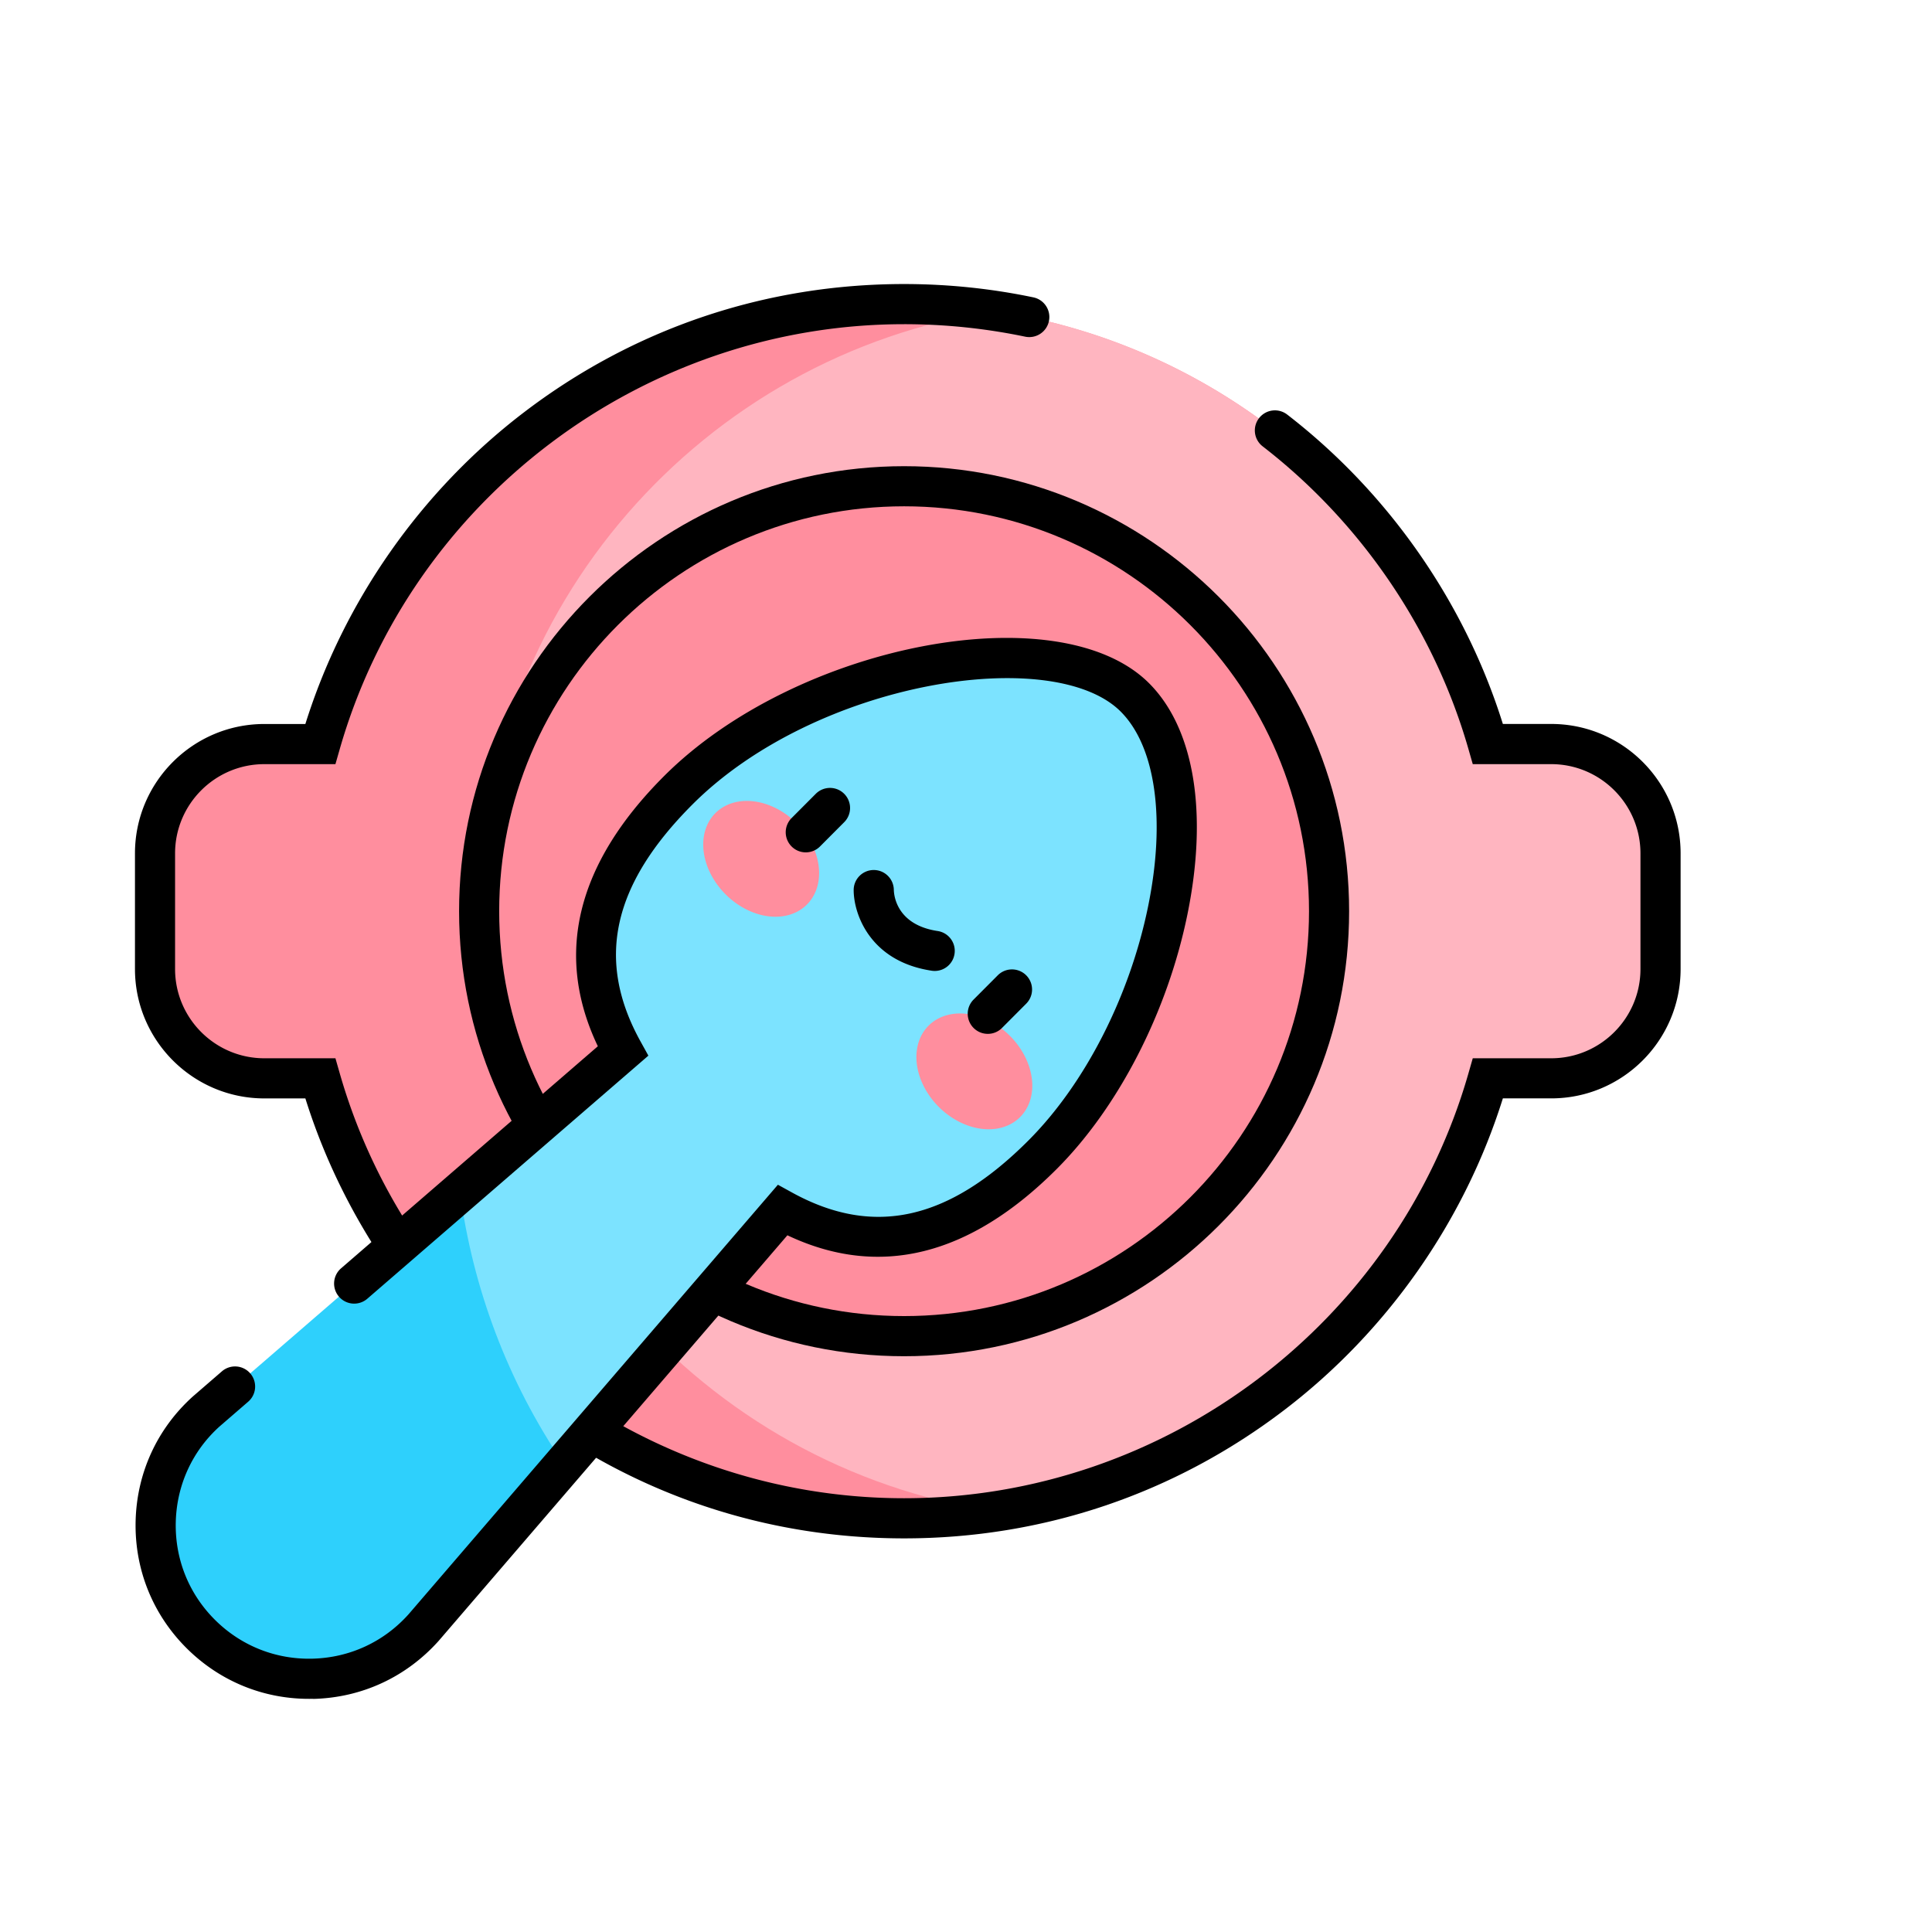<svg class="prefix__icon" width="200" height="200" viewBox="0 0 1024 1024" xmlns="http://www.w3.org/2000/svg"><path d="M157.43 482.96a321.761 321.761 0 10643.522 0 321.761 321.761 0 10-643.522 0z" fill="#FF8E9E"/><path d="M253.952 482.96c0-161.24 118.58-294.749 273.285-318.137-15.688-2.355-31.723-3.625-48.046-3.625-146.985 0-270.95 98.55-309.412 233.185h-29.655c-32.01 0-57.938 25.949-57.938 57.938v61.276c0 32.01 25.948 57.938 57.938 57.938h29.655c38.462 134.636 162.427 233.186 309.412 233.186 16.343 0 32.379-1.29 48.046-3.625-154.685-23.388-273.285-156.918-273.285-318.137z" fill="#FF8E9E"/><path d="M788.623 571.535h33.547c32.01 0 57.938-25.948 57.938-57.938v-61.276c0-32.01-25.949-57.938-57.938-57.938h-33.547c-34.201-119.664-135.946-210.76-261.365-229.56-154.706 23.368-273.306 156.897-273.306 318.136s118.58 294.749 273.285 318.137c125.42-18.801 227.185-109.896 261.386-229.56z" fill="#FFB5C0"/><path d="M479.191 815.37c-73.687 0-143.503-23.613-201.871-68.3-54.354-41.616-95.13-99.922-115.467-164.885h-21.729c-37.826 0-68.587-30.761-68.587-68.588v-61.276c0-37.826 30.76-68.587 68.587-68.587h21.73c20.336-64.963 61.112-123.29 115.466-164.885 58.368-44.687 128.184-68.3 201.871-68.3 23.081 0 46.141 2.375 68.526 7.065 5.755 1.208 9.441 6.84 8.233 12.595a10.65 10.65 0 01-12.595 8.233 313.979 313.979 0 00-64.164-6.615c-138.22 0-261.263 92.713-299.192 225.465l-2.212 7.72h-37.683c-26.092 0-47.31 21.218-47.31 47.31v61.275c0 26.092 21.218 47.31 47.31 47.31h37.683l2.212 7.72C217.928 701.38 340.972 794.092 479.19 794.092s261.243-92.713 299.192-225.465l2.212-7.72h41.575c26.091 0 47.308-21.218 47.308-47.31v-61.276c0-26.091-21.217-47.309-47.308-47.309h-41.575l-2.212-7.72c-18.063-63.222-56.832-120.28-109.158-160.728a10.633 10.633 0 01-1.905-14.93 10.633 10.633 0 0114.93-1.904c53.76 41.533 94.126 99.533 114.3 163.983h25.62c37.826 0 68.587 30.761 68.587 68.588v61.276c0 37.827-30.76 68.587-68.587 68.587h-25.62c-20.338 64.963-61.113 123.29-115.467 164.885-58.389 44.687-128.184 68.321-201.892 68.321z"/><path d="M253.952 482.96a225.239 225.239 0 10450.478 0 225.239 225.239 0 10-450.478 0z" fill="#FF8E9E"/><path d="M479.191 718.828c-130.068 0-235.868-105.82-235.868-235.869s105.82-235.868 235.868-235.868 235.868 105.82 235.868 235.868-105.8 235.869-235.868 235.869zm0-450.479c-118.333 0-214.61 96.277-214.61 214.61s96.297 214.59 214.61 214.59 214.61-96.277 214.61-214.61-96.277-214.59-214.61-214.59z"/><path d="M552.735 611.84c66.232-66.417 94.003-197.161 48.742-242.278-42.885-42.763-175.923-16.978-242.155 49.438-48.66 48.784-53.494 94.044-29.164 138.076L109.425 747.991c-34.673 31.212-36.045 85.115-3.01 118.047 33.033 32.932 86.937 31.416 118.046-3.338l190.3-221.307c44.093 24.207 89.334 19.23 137.974-29.553z" fill="#2ED0FC"/><path d="M552.735 611.84c66.232-66.417 94.003-197.161 48.742-242.278-42.885-42.763-175.923-16.978-242.155 49.438-48.66 48.784-53.494 94.044-29.164 138.076l-86.364 74.691c6.779 50.79 25.15 100.332 55.091 144.343L414.72 641.393c44.134 24.207 89.375 19.23 138.015-29.553z" fill="#7CE3FF"/><path d="M163.758 900.424c-24.494 0-47.432-9.483-64.86-26.85-18.063-18.002-27.648-41.984-27.013-67.481.655-25.498 11.448-48.947 30.413-66.007l15.319-13.25a10.64 10.64 0 0115.011 1.085 10.64 10.64 0 01-1.085 15.011l-15.155 13.108c-14.418 12.984-22.712 31.006-23.224 50.606-.492 19.6 6.86 38.031 20.746 51.876 13.885 13.844 32.379 21.155 51.937 20.602 19.6-.552 37.601-8.908 50.688-23.51l195.768-227.677 7.557 4.158c43.07 23.654 82.883 14.848 125.338-27.73 29.88-29.962 53.535-76.227 63.283-123.76 9.483-46.265 4.055-84.952-14.52-103.486-36.024-35.902-161.833-16.057-227.103 49.418-42.455 42.578-51.159 82.411-27.382 125.42l4.178 7.557-148.971 128.84a10.64 10.64 0 01-15.012-1.086 10.64 10.64 0 011.085-15.012l136.11-117.719c-23.121-48.476-11.407-96.563 34.919-143.012 70.042-70.246 209.449-97.055 257.188-49.46 24.023 23.963 31.437 68.732 20.336 122.84-10.547 51.425-36.372 101.724-69.058 134.513-46.326 46.448-94.351 58.306-142.91 35.307L232.51 869.683c-17.162 19.17-40.57 30.024-66.068 30.761-.88-.04-1.782-.02-2.683-.02z"/><path d="M384.62 474.065a34.284 26.644 44.918 1037.628-37.735 34.284 26.644 44.918 10-37.627 37.735z" fill="#FF8E9E"/><path d="M427.09 451.768a10.557 10.557 0 01-7.516-3.113 10.643 10.643 0 01-.02-15.052l12.82-12.862c4.157-4.157 10.895-4.178 15.053-.02a10.643 10.643 0 01.02 15.052l-12.82 12.862a10.625 10.625 0 01-7.537 3.133z"/><path d="M497.61 586.716a34.284 26.644 44.918 1037.627-37.734 34.284 26.644 44.918 10-37.627 37.734z" fill="#FF8E9E"/><path d="M523.55 547.963a10.557 10.557 0 01-7.515-3.113 10.643 10.643 0 01-.02-15.053l12.82-12.861a10.643 10.643 0 1115.073 15.032l-12.82 12.861a10.471 10.471 0 01-7.537 3.134zm-28.118-33.342a10.49 10.49 0 01-1.598-.122c-32.747-4.916-41.37-30.127-41.37-42.742 0-5.878 4.772-10.63 10.63-10.63h.02c5.837 0 10.568 4.711 10.63 10.548.081 3.113 1.617 18.534 23.244 21.79 5.816.881 9.81 6.288 8.93 12.104a10.609 10.609 0 01-10.486 9.052z"/></svg>